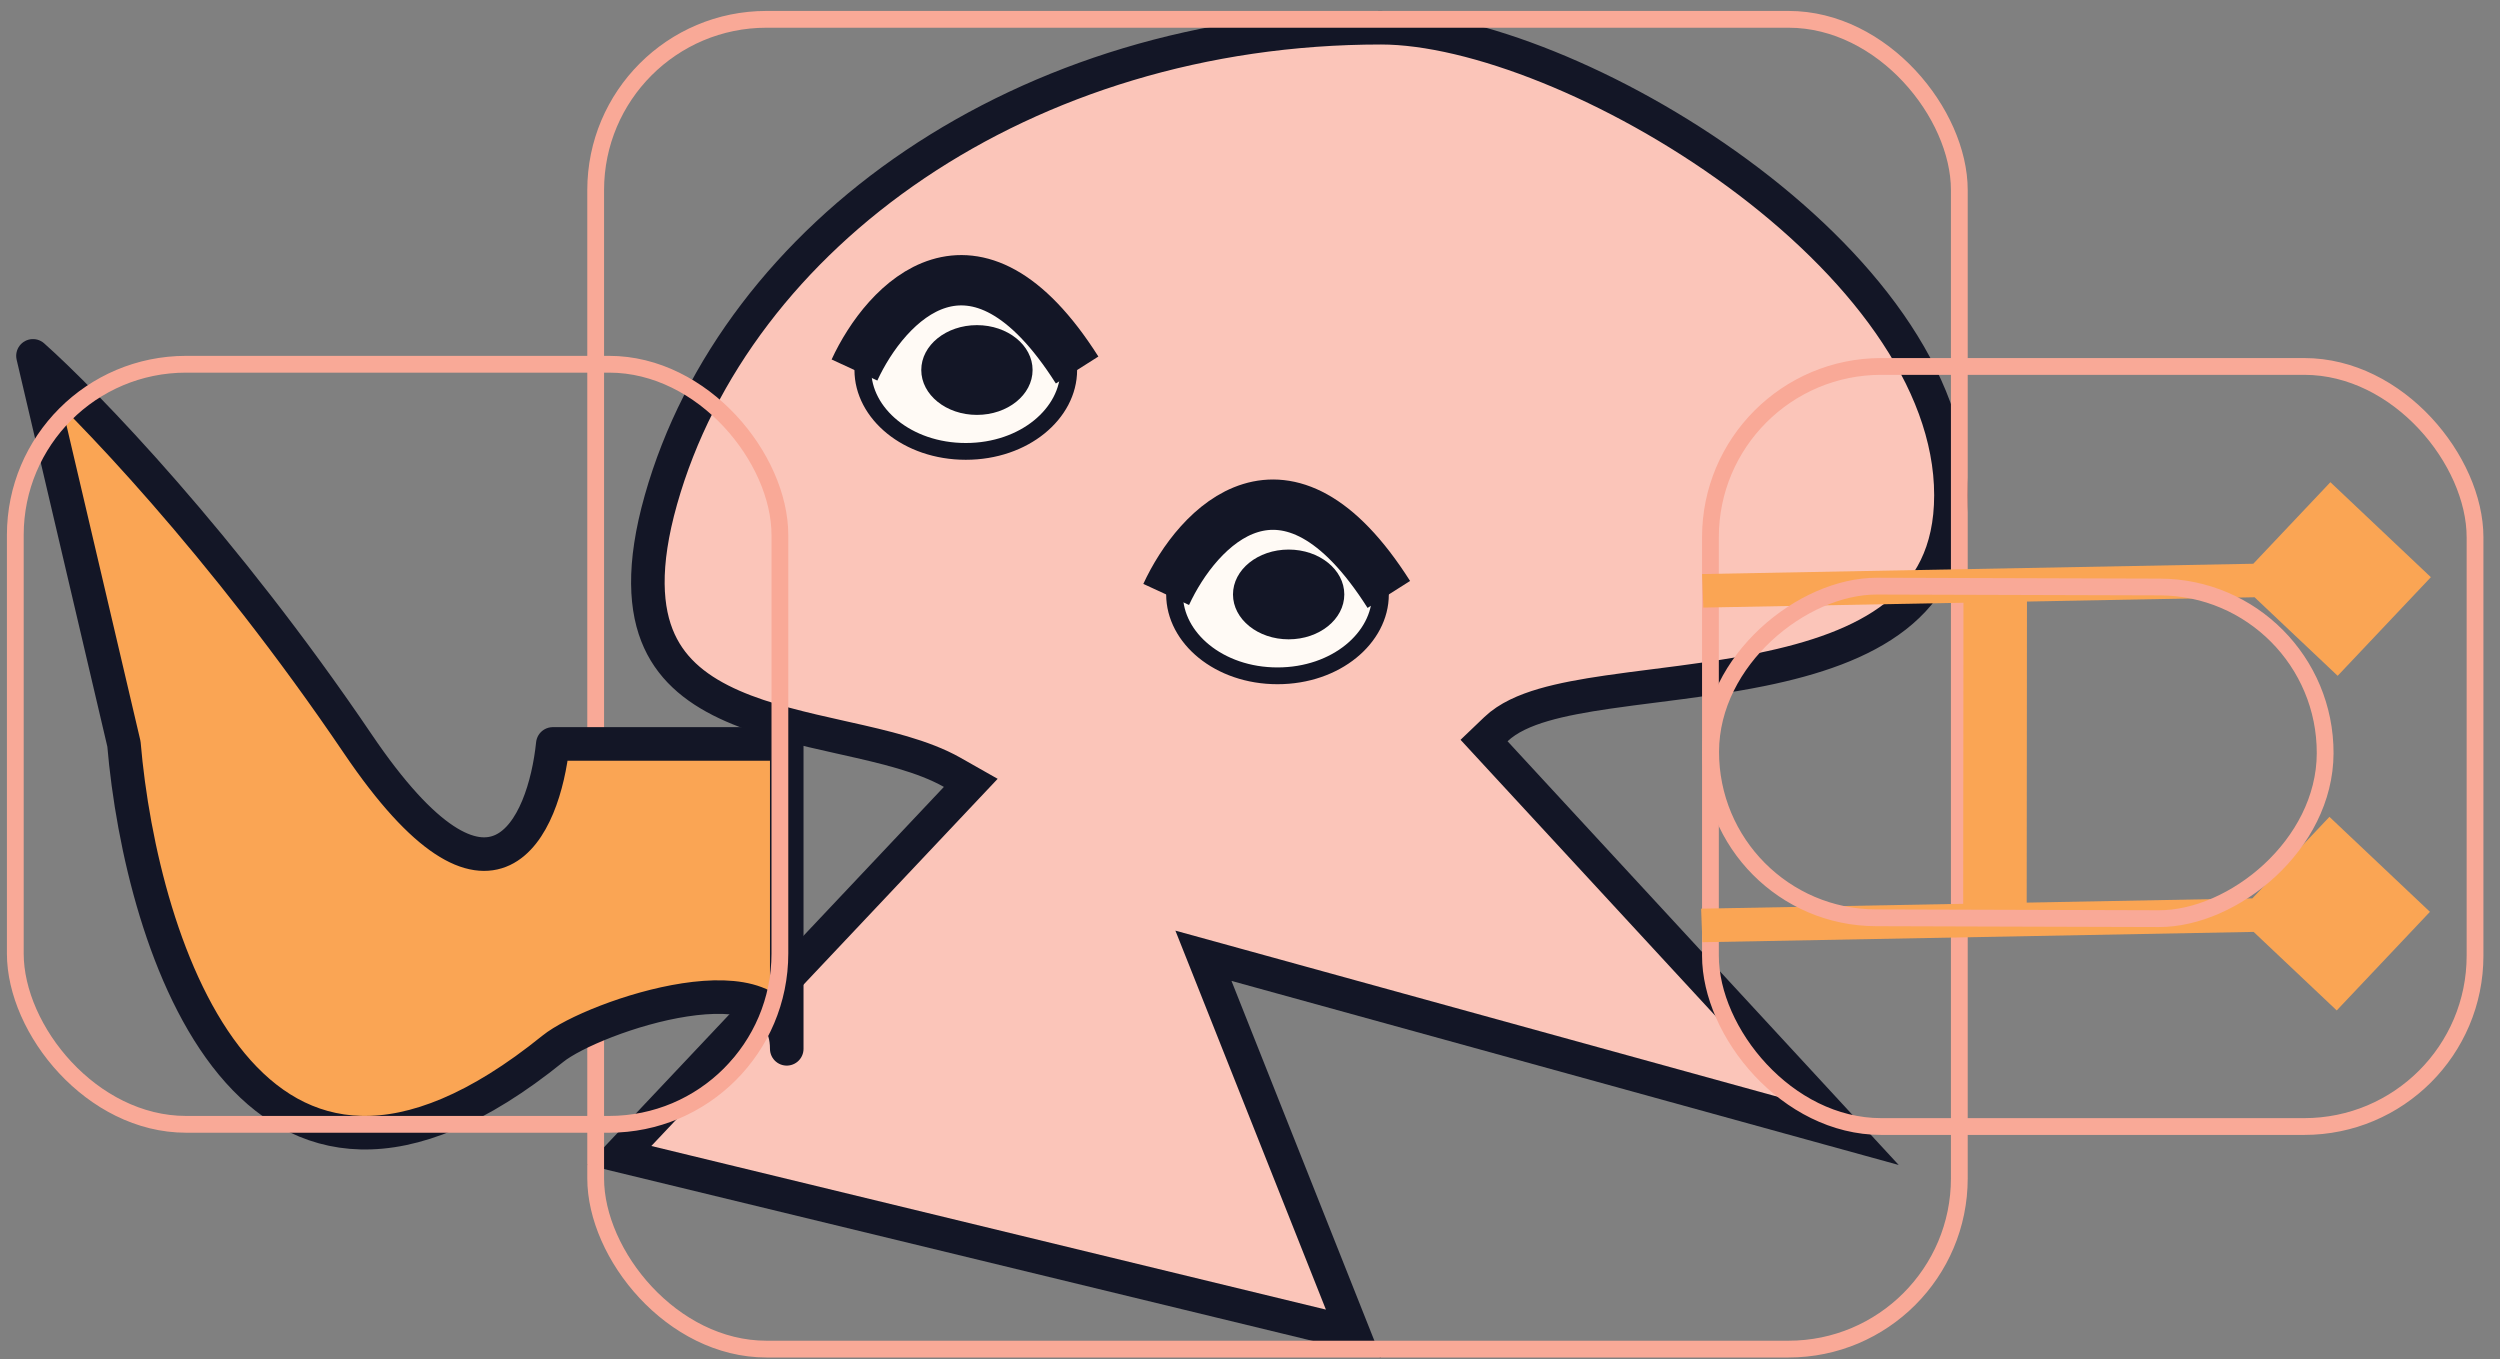 <svg width="149" height="81" viewBox="0 0 149 81" fill="none" xmlns="http://www.w3.org/2000/svg">
<rect x="0" y="0" width="149" height="81" fill="#808080" stroke="none"/>
<path d="M36.911 68.867L80.667 79.479L72.467 58.831L71.725 56.964L73.662 57.498L110.052 67.537L89.116 44.858L88.45 44.136L89.16 43.457C89.876 42.773 90.896 42.333 91.992 42.012C93.107 41.687 94.421 41.452 95.819 41.248C96.734 41.114 97.685 40.993 98.657 40.87C100.713 40.608 102.867 40.335 104.988 39.903C108.099 39.269 110.936 38.327 112.983 36.723C114.974 35.162 116.276 32.931 116.276 29.513C116.276 22.559 110.765 15.604 103.532 10.3C96.321 5.012 87.786 1.652 82.309 1.652C61.011 1.652 43.865 13.978 39.392 29.785C38.274 33.738 38.465 36.379 39.297 38.202C40.124 40.014 41.667 41.205 43.667 42.081C45.614 42.934 47.88 43.442 50.151 43.95C50.234 43.969 50.318 43.987 50.401 44.006C52.685 44.518 55.03 45.055 56.749 46.03L57.858 46.659L56.983 47.586L36.911 68.867Z" fill="#FBC5B9" stroke="#131626" stroke-width="2"/>
<path d="M82.274 35.429C82.274 38.013 79.633 40.279 76.139 40.279C72.645 40.279 70.004 38.013 70.004 35.429C70.004 32.845 72.645 30.578 76.139 30.578C79.633 30.578 82.274 32.845 82.274 35.429Z" fill="#FFFAF5" stroke="#131626"/>
<ellipse cx="76.803" cy="35.429" rx="3.317" ry="2.675" fill="#131626"/>
<path d="M69.504 35.429C71.366 31.391 76.628 25.739 82.774 35.429" stroke="#131626" stroke-width="3"/>
<path d="M63.696 22.053C63.696 24.637 61.055 26.903 57.561 26.903C54.067 26.903 51.426 24.637 51.426 22.053C51.426 19.469 54.067 17.203 57.561 17.203C61.055 17.203 63.696 19.469 63.696 22.053Z" fill="#FFFAF5" stroke="#131626"/>
<ellipse cx="58.225" cy="22.053" rx="3.317" ry="2.675" fill="#131626"/>
<path d="M50.926 22.053C52.788 18.015 58.05 12.363 64.196 22.053" stroke="#131626" stroke-width="3"/>
<rect x="35.502" y="1.152" width="81.274" height="79.255" rx="10.18" stroke="#F9A997"/>
<path d="M32.947 62.51C14.977 77.048 8.42 56.452 7.387 44.338L1.965 21.209C5.063 23.963 13.274 32.443 21.329 44.338C29.384 56.232 32.431 49.294 32.947 44.338H46.89V62.51C46.89 56.665 35.34 60.574 32.947 62.51Z" fill="#FAA554" stroke="#131626" stroke-width="2" stroke-linejoin="round"/>
<rect x="0.912" y="21.709" width="45.57" height="45.301" rx="10.18" stroke="#F9A997"/>
<rect x="0.5" y="0.5" width="45.57" height="45.301" rx="10.18" transform="matrix(1 2.44914e-06 2.47847e-06 1 101.442 21.34)" stroke="#F9A997"/>
<path d="M144.824 54.345L138.834 48.684L133.279 54.561L139.269 60.222L144.824 54.345ZM101.462 56.156L139.089 55.452L139.014 53.454L101.387 54.157L101.462 56.156Z" fill="#FAA554"/>
<path d="M120.79 55.209L117.005 55.214L117.023 35.23L120.808 35.244L120.79 55.209Z" fill="#FAA554"/>
<path d="M144.88 34.401L138.891 28.739L133.335 34.617L139.325 40.278L144.88 34.401ZM101.519 36.212L139.146 35.508L139.07 33.51L101.444 34.213L101.519 36.212Z" fill="#FAA554"/>
<rect x="0.501" y="-0.499" width="19.767" height="36.624" rx="9.883" transform="matrix(0.003 -1 1 0.003 102.423 55.174)" stroke="#F9A997"/>
</svg>
